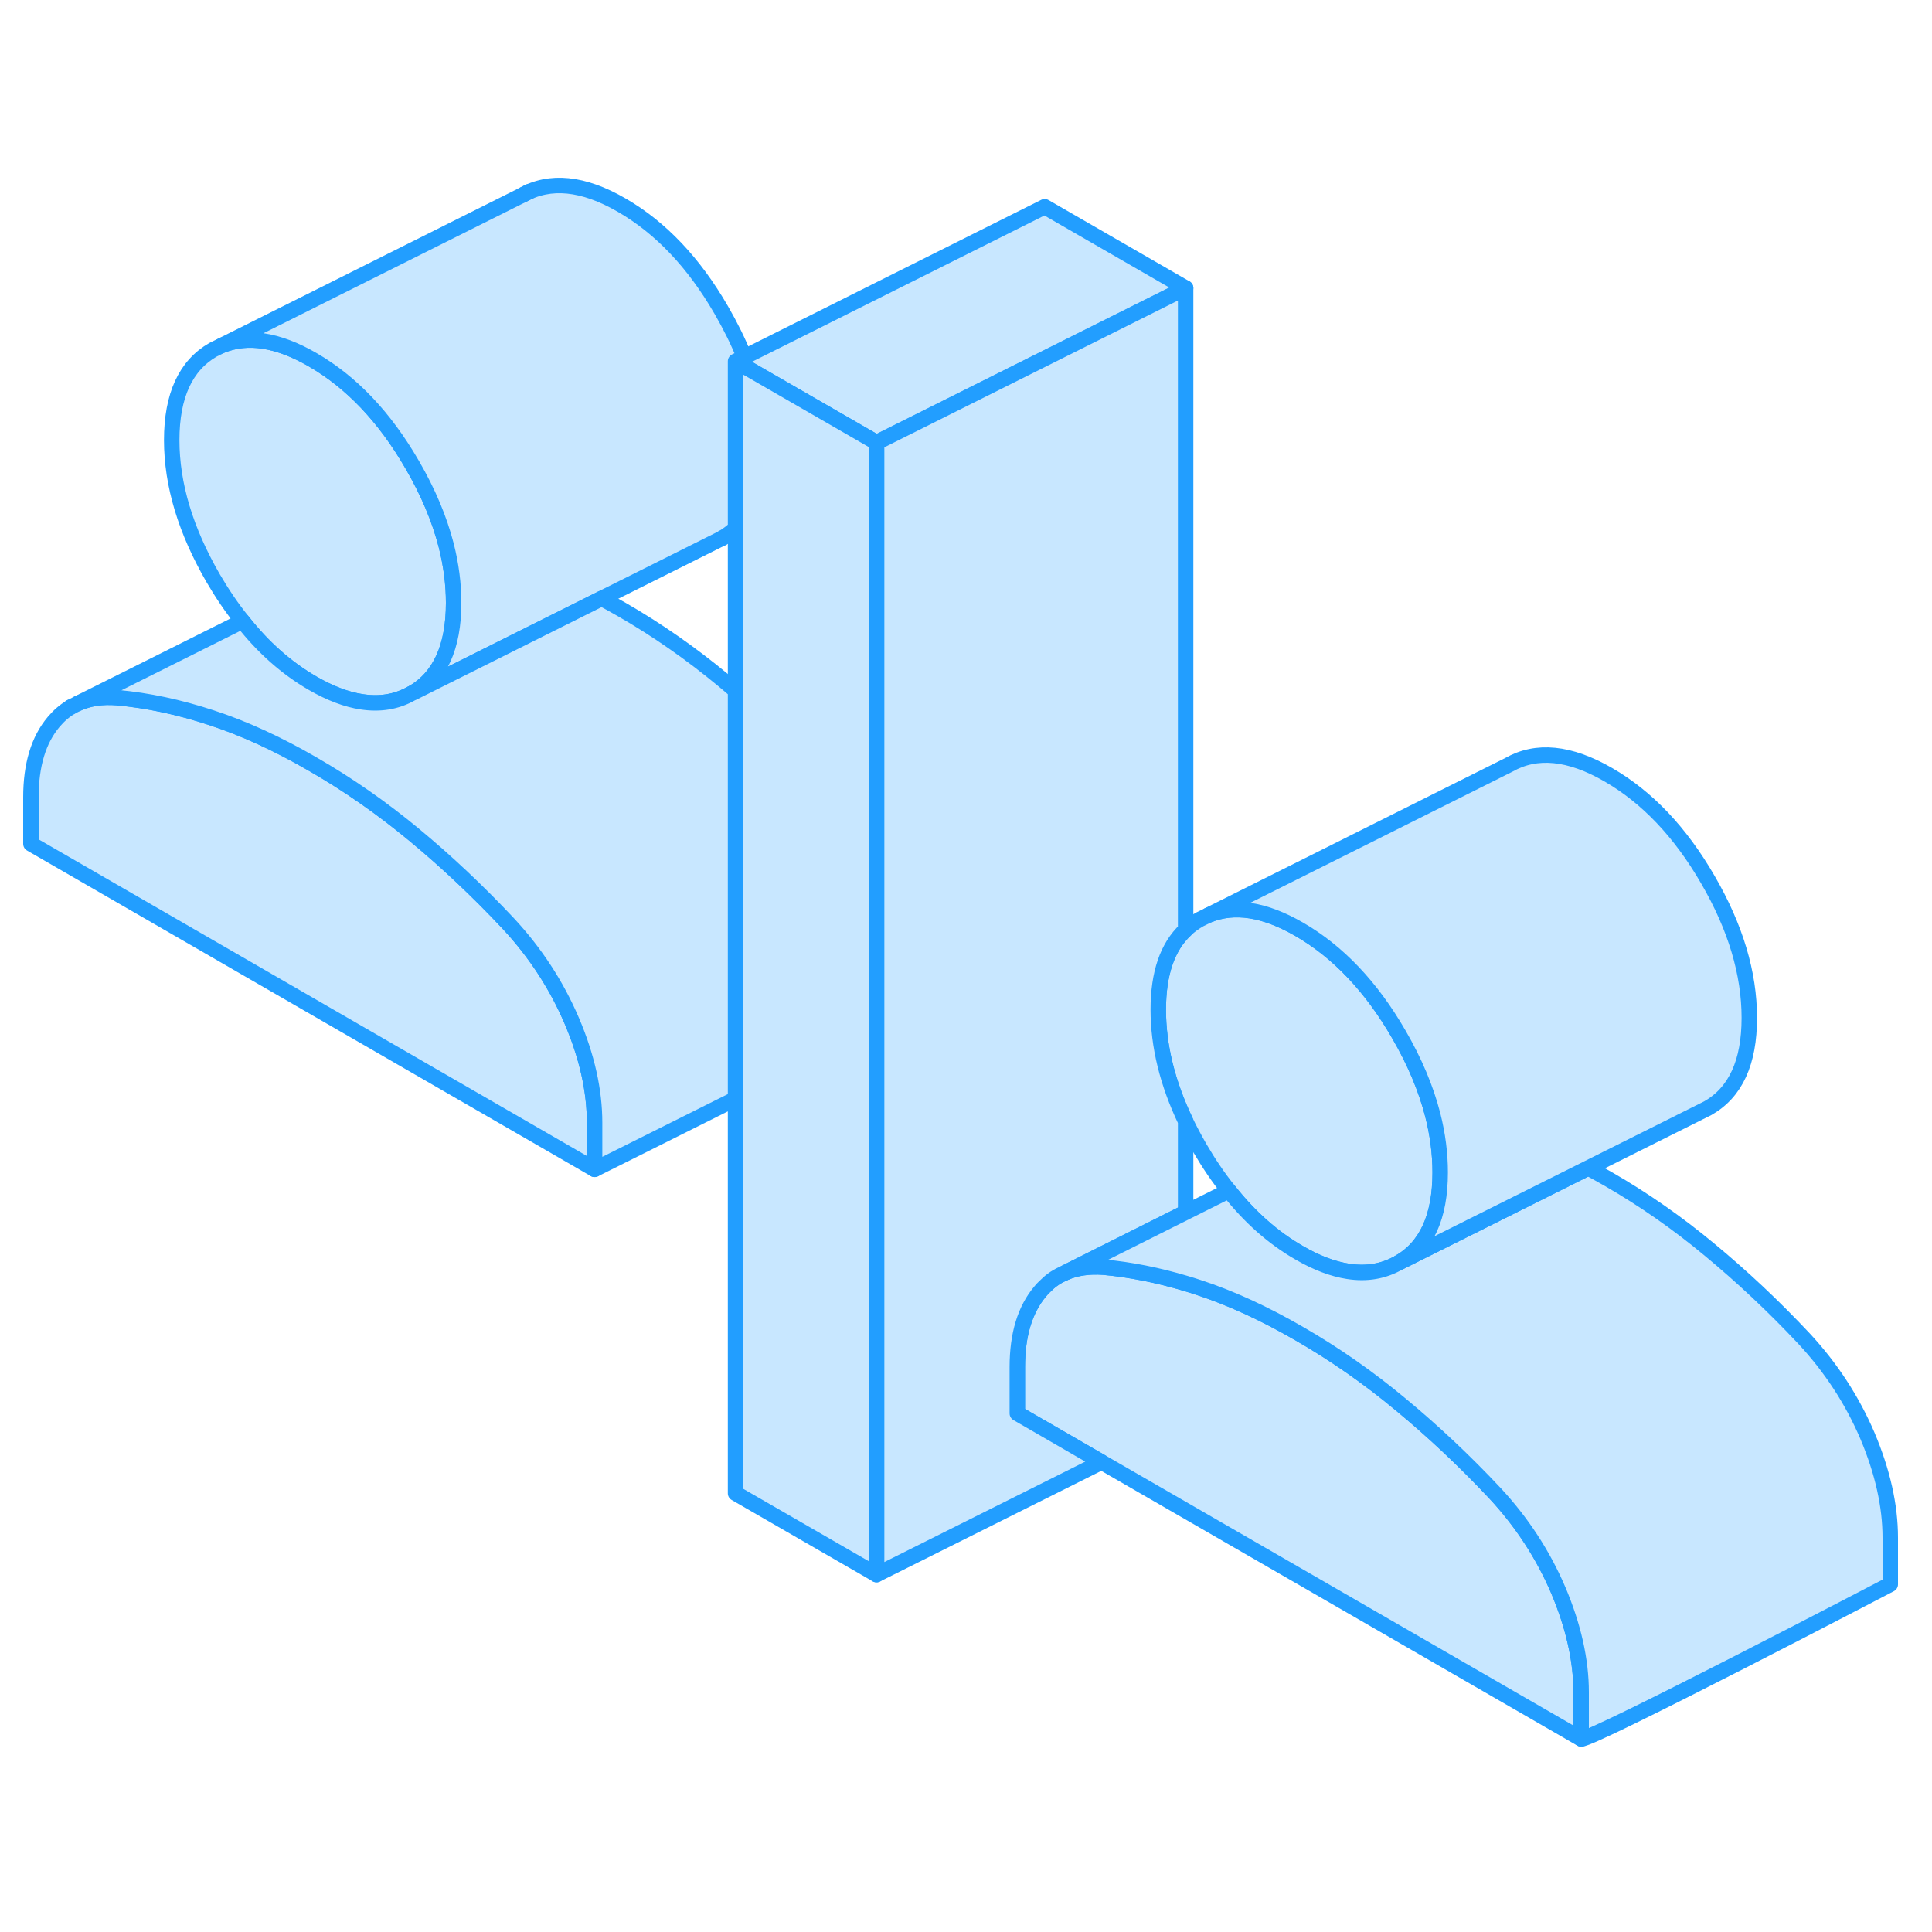 <svg width="48" height="48" viewBox="0 0 125 105" fill="#c8e7ff" xmlns="http://www.w3.org/2000/svg" stroke-width="1px" stroke-linecap="round" stroke-linejoin="round"><path d="M102.3 99.496V102.506L71.27 84.596L65.82 81.446V78.446C65.82 76.346 66.32 74.716 67.31 73.546C67.4 73.436 67.49 73.336 67.59 73.246C67.91 72.916 68.27 72.646 68.68 72.456L68.91 72.346C69.63 72.036 70.46 71.916 71.41 71.986C73.14 72.146 74.9 72.496 76.71 73.036C76.98 73.116 77.24 73.196 77.51 73.286C79.6 73.966 81.78 74.966 84.06 76.286C86.34 77.596 88.53 79.126 90.61 80.856C92.7 82.586 94.74 84.496 96.71 86.596C98.46 88.476 99.83 90.576 100.82 92.886C101.8 95.206 102.3 97.406 102.3 99.496Z" stroke="#229EFF" stroke-linejoin="round"/><path d="M38.47 62.646V65.656L2 44.596V41.586C2 39.496 2.49 37.866 3.48 36.696C3.81 36.306 4.18 35.986 4.6 35.736L5.03 35.516C5.76 35.186 6.61 35.056 7.58 35.136C9.56 35.316 11.59 35.746 13.68 36.436C15.77 37.116 17.95 38.116 20.23 39.436C22.51 40.746 24.7 42.276 26.79 44.006C28.88 45.736 30.91 47.646 32.88 49.746C34.63 51.626 36 53.726 36.99 56.036C37.98 58.356 38.47 60.556 38.47 62.646Z" stroke="#229EFF" stroke-linejoin="round"/><path d="M93.18 65.856C93.18 68.736 92.29 70.676 90.5 71.696C89.52 72.256 88.43 72.446 87.22 72.256C86.24 72.106 85.18 71.706 84.06 71.056C82.37 70.086 80.86 68.746 79.51 67.036C78.83 66.196 78.21 65.276 77.62 64.266C77.29 63.686 76.98 63.116 76.71 62.546C75.53 60.076 74.94 57.666 74.94 55.326C74.94 52.986 75.53 51.256 76.71 50.156C76.98 49.896 77.29 49.676 77.62 49.486L78.19 49.206C79.86 48.526 81.81 48.826 84.06 50.126C86.57 51.576 88.72 53.836 90.5 56.916C91.53 58.686 92.26 60.426 92.7 62.136C93.02 63.396 93.18 64.636 93.18 65.856Z" stroke="#229EFF" stroke-linejoin="round"/><path d="M76.71 8.636L56.71 18.636L48.44 13.866L47.59 13.376L48.16 13.096L67.59 3.376L76.71 8.636Z" stroke="#229EFF" stroke-linejoin="round"/><path d="M76.71 50.156C75.53 51.256 74.94 52.986 74.94 55.326C74.94 57.666 75.53 60.076 76.71 62.546V68.436L68.91 72.346L68.68 72.456C68.27 72.646 67.91 72.916 67.59 73.246C67.49 73.336 67.4 73.436 67.31 73.546C66.32 74.716 65.82 76.346 65.82 78.446V81.446L71.27 84.596L56.71 91.876V18.636L76.71 8.636V50.156Z" stroke="#229EFF" stroke-linejoin="round"/><path d="M56.71 18.636V91.876L47.59 86.616V13.376L48.44 13.866L56.71 18.636Z" stroke="#229EFF" stroke-linejoin="round"/><path d="M29.35 29.006C29.35 31.856 28.47 33.796 26.71 34.826L26.62 34.866C25.65 35.416 24.58 35.586 23.4 35.406C22.41 35.256 21.36 34.856 20.23 34.206C18.55 33.236 17.03 31.896 15.69 30.186C15.01 29.346 14.38 28.416 13.79 27.406C12.01 24.326 11.11 21.356 11.11 18.476C11.11 15.596 12.01 13.646 13.79 12.626L14.36 12.346C16.03 11.676 17.99 11.976 20.23 13.276C22.74 14.726 24.89 16.986 26.67 20.066C27.7 21.836 28.43 23.576 28.87 25.286C29.19 26.546 29.35 27.786 29.35 29.006Z" stroke="#229EFF" stroke-linejoin="round"/><path d="M48.16 13.096L47.59 13.376V24.166C47.32 24.426 47.01 24.656 46.67 24.846L46.11 25.126L38.93 28.716L26.71 34.826C28.47 33.796 29.35 31.856 29.35 29.006C29.35 27.786 29.19 26.546 28.87 25.286C28.43 23.576 27.7 21.836 26.67 20.066C24.89 16.986 22.74 14.726 20.23 13.276C17.99 11.976 16.03 11.676 14.36 12.346L33.79 2.626C35.58 1.616 37.73 1.826 40.23 3.276C42.74 4.726 44.89 6.986 46.67 10.066C47.26 11.086 47.76 12.096 48.16 13.096Z" stroke="#229EFF" stroke-linejoin="round"/><path d="M122.3 89.496V92.506C122.3 92.506 102.92 102.636 102.3 102.506V99.496C102.3 97.406 101.8 95.206 100.82 92.886C99.83 90.576 98.46 88.476 96.71 86.596C94.74 84.496 92.7 82.586 90.61 80.856C88.53 79.126 86.34 77.596 84.06 76.286C81.78 74.966 79.6 73.966 77.51 73.286C77.24 73.196 76.98 73.116 76.71 73.036C74.9 72.496 73.14 72.146 71.41 71.986C70.46 71.916 69.63 72.036 68.91 72.346L76.71 68.436L79.51 67.036C80.86 68.746 82.37 70.086 84.06 71.056C85.18 71.706 86.24 72.106 87.22 72.256C88.43 72.446 89.52 72.256 90.5 71.696L102.76 65.566C103.19 65.796 103.62 66.036 104.06 66.286C106.34 67.596 108.53 69.126 110.61 70.856C112.7 72.586 114.74 74.496 116.71 76.596C118.46 78.476 119.83 80.576 120.82 82.886C121.8 85.206 122.3 87.406 122.3 89.496Z" stroke="#229EFF" stroke-linejoin="round"/><path d="M113.18 55.856C113.18 58.736 112.29 60.676 110.5 61.696L109.94 61.976L102.76 65.566L90.5 71.696C92.29 70.676 93.18 68.736 93.18 65.856C93.18 64.636 93.02 63.396 92.7 62.136C92.26 60.426 91.53 58.686 90.5 56.916C88.72 53.836 86.57 51.576 84.06 50.126C81.81 48.826 79.86 48.526 78.19 49.206L97.62 39.486C99.41 38.466 101.55 38.676 104.06 40.126C106.57 41.576 108.72 43.836 110.5 46.916C112.29 49.996 113.18 52.976 113.18 55.856Z" stroke="#229EFF" stroke-linejoin="round"/><path d="M47.59 34.686V61.096L38.47 65.656V62.646C38.47 60.556 37.98 58.356 36.99 56.036C36 53.726 34.63 51.626 32.88 49.746C30.91 47.646 28.88 45.736 26.79 44.006C24.7 42.276 22.51 40.746 20.23 39.436C17.95 38.116 15.77 37.116 13.68 36.436C11.59 35.746 9.56 35.316 7.58 35.136C6.61 35.056 5.76 35.186 5.03 35.516L15.69 30.186C17.03 31.896 18.55 33.236 20.23 34.206C21.36 34.856 22.41 35.256 23.4 35.406C24.58 35.586 25.65 35.416 26.62 34.866L26.71 34.826L38.93 28.716C39.36 28.946 39.79 29.186 40.23 29.436C42.51 30.746 44.7 32.276 46.79 34.006C47.06 34.226 47.32 34.456 47.59 34.686Z" stroke="#229EFF" stroke-linejoin="round"/><path d="M4.6 35.736L4.57 35.746" stroke="#229EFF" stroke-linejoin="round"/><path d="M46.77 24.796L46.67 24.846" stroke="#229EFF" stroke-linejoin="round"/><path d="M34.26 2.386L33.79 2.626" stroke="#229EFF" stroke-linejoin="round"/></svg>